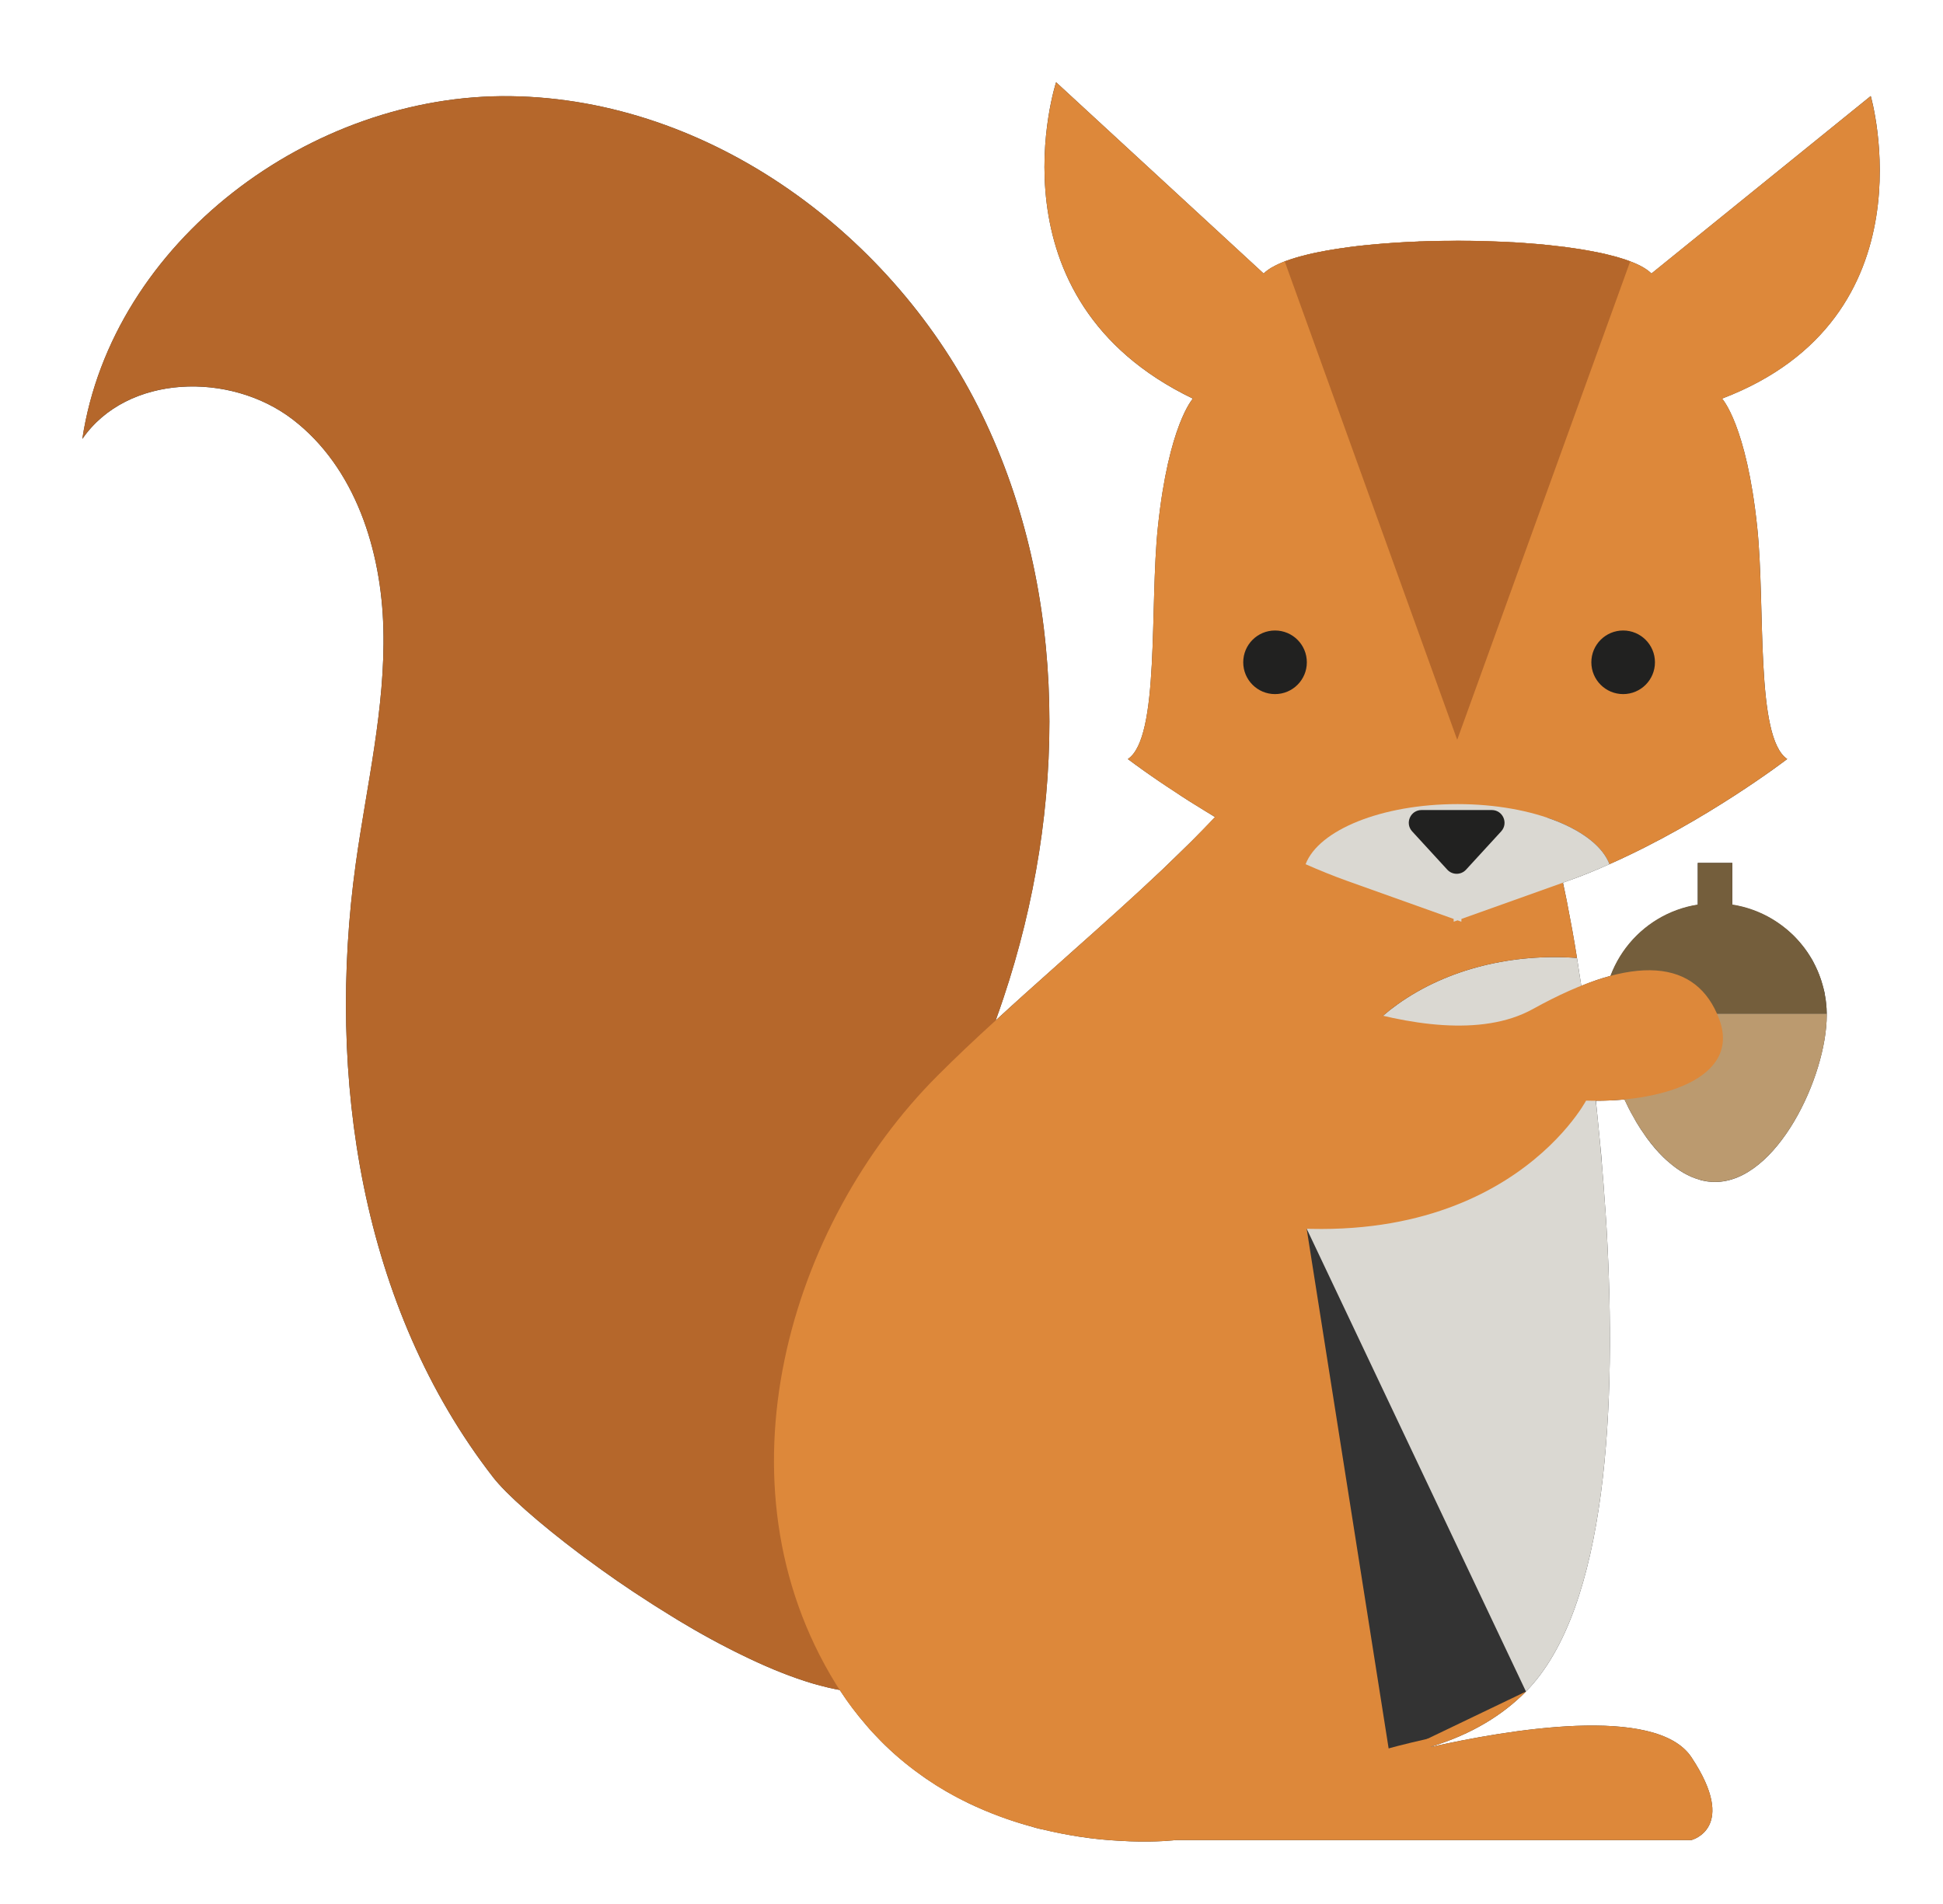 <?xml version="1.0" encoding="UTF-8"?>
<svg id="_Слой_1" data-name="Слой 1" xmlns="http://www.w3.org/2000/svg" width="94.444" height="92.556" viewBox="0 0 94.444 92.556">
  <path d="m86.003,44.607c-.55-.3-1.15-.52-1.8-.62v-2.04h-1.68v2.04c-1.95.31-3.55,1.65-4.23,3.45h-.01c-.22.06-.45.13-.69.21s-.48.18-.73.28v-.01c-.04-.23-.07-.44-.1-.63-.04-.29-.08-.53-.11-.72-.14-.9-.31-1.82-.49-2.74-.06-.31-.13-.62-.19-.92.07-.03.15-.05.22-.08.69-.24,1.37-.52,2.04-.82,4.7-2.08,8.64-5.11,8.64-5.11-1.56-1.04-1.05-7.4-1.46-11.28-.52-4.97-1.71-6.24-1.71-6.24,10.34-3.94,7.23-14.71,7.23-14.71l-10.66,8.63c-.22-.22-.57-.42-1.03-.59-.07-.03-.14-.05-.22-.08-.04-.02-.08-.03-.13-.04-.12-.04-.25-.08-.38-.12-.03,0-.06-.01-.09-.02h-.02c-.1-.03-.2-.05-.3-.08-.15-.04-.3-.07-.45-.1-.21-.04-.43-.08-.66-.12-.03-.01-.06-.01-.1-.02l-.42-.06c-.1-.02-.2-.03-.31-.04-.03-.01-.06-.01-.09-.02-.01-.01-.02-.01-.04,0-.04-.01-.08-.01-.13-.01-.1-.02-.21-.03-.32-.04-.19-.03-.39-.05-.58-.07-.17-.02-.34-.03-.51-.04-.03,0-.06-.01-.1-.01-.2-.02-.41-.03-.63-.04-.01,0-.02-.01-.03-.01-.1-.01-.21-.01-.31-.01-.04,0-.08-.01-.11-.01l-.81-.03c-.75-.03-1.52-.04-2.28-.02-.21-.01-.41,0-.62,0h-.01c-.15,0-.3.01-.45.02h-.16c-.05.01-.1.01-.16.01-.15,0-.3.01-.45.02-.35.02-.7.04-1.04.07-.05,0-.1,0-.14.01-.2.02-.39.03-.58.05-.46.04-.91.09-1.33.16-.09.01-.19.02-.28.04-.13.02-.26.04-.38.06-.04.01-.08.01-.12.02-.16.03-.32.06-.47.09s-.3.06-.45.1c-.28.07-.55.14-.79.22-.01,0-.02,0-.02.01-.05.01-.1.03-.15.05l-.18.06c-.19.08-.37.15-.52.24-.1.05-.19.1-.27.16-.09.06-.16.12-.23.19l-10.09-9.3s-3.44,10.53,6.65,15.38c0,0-1.18,1.27-1.7,6.24-.41,3.88.1,10.24-1.46,11.28,0,0,.01,0,.02.02.01.01.03.02.06.04.24.18,1.03.77,2.19,1.52.44.3.93.61,1.46.93.1.06.2.12.31.19.06.04.12.08.19.12h.01c-.37.4-.77.8-1.17,1.2-.46.45-.93.91-1.41,1.37-1.39,1.32-2.88,2.65-4.39,3.99-.31.28-.62.56-.94.84-.93.83-1.86,1.66-2.76,2.49l-.01.01.01-.01c.13-.36.26-.72.38-1.09,3.08-9.2,3.2-19.63-1.04-28.36-4.24-8.73-13.21-15.35-22.91-15.48-9.7-.14-19.37,7.07-20.82,16.66,2.17-3.15,7.18-3.28,10.22-.95s4.32,6.36,4.41,10.19c.1,3.83-.81,7.6-1.34,11.4-1.44,10.37.26,21.57,6.68,29.84.62.8,2.19,2.2,4.21,3.72.12.09.25.19.38.28.92.68,1.92,1.38,2.96,2.04.21.14.42.27.63.4,1.05.67,2.14,1.3,3.22,1.85.21.11.43.22.64.32,1.07.53,2.12.97,3.11,1.29.39.13.78.23,1.15.32.18.04.36.08.54.11,0,.01.01.01.01.01.41.62.83,1.18,1.28,1.7.15.17.3.34.45.5.16.16.31.32.47.48.63.61,1.3,1.14,1.97,1.61.34.23.69.45,1.03.65.35.19.7.38,1.04.55,1.01.48,2.02.85,2.99,1.12.2.06.4.12.61.16.64.15,1.25.27,1.83.36.66.1,1.28.16,1.84.19.2.01.39.02.58.03,1.37.05,2.24-.06,2.24-.06h25.06s2.3-.57,0-4.03c-1.72-2.58-9.02-1.31-12.64-.5l-.01-.01c1.99-.61,3.48-1.54,4.61-2.68,4-4.07,4.4-14.06,3.92-22.5-.03-.49-.06-.98-.1-1.46-.03-.49-.07-.96-.11-1.44-.03-.47-.07-.93-.12-1.38-.04-.45-.09-.9-.13-1.33l-.06-.6v-.01c.46,0,.93-.02,1.39-.06.13.28.26.55.42.82.1.19.21.38.33.56.03.05.06.1.1.15.08.12.16.23.24.35.25.34.52.66.8.93.09.09.19.18.29.26.45.39.94.68,1.44.82.07.03.15.05.22.06.08.02.16.03.23.04.11.01.22.02.33.02,3,0,5.43-5.12,5.43-8.12v-.06c0-.17-.01-.34-.03-.5-.01-.13-.03-.27-.06-.4,0-.03-.01-.06-.01-.1-.04-.15-.07-.3-.12-.45-.04-.15-.09-.3-.15-.44,0,0,.01-.01,0-.01-.05-.13-.11-.26-.17-.39-.08-.17-.17-.35-.28-.51-.15-.25-.33-.48-.52-.7-.1-.12-.21-.23-.32-.34-.34-.32-.72-.6-1.13-.83h0Z" style="fill: #333;"/>
  <g>
    <g>
      <g>
        <path d="m83.364,43.907c2.979,0,5.395,2.399,5.427,5.37h-10.854c.033-2.971,2.448-5.37,5.427-5.37Z" style="fill: #745e3c;"/>
        <path d="m88.791,49.277c0,.02.003.039.003.06,0,2.999-2.431,8.115-5.43,8.115s-5.43-5.116-5.43-8.115c0-.02.003-.04.003-.06h10.854Z" style="fill: #bb9a6f;"/>
      </g>
      <rect x="82.527" y="41.946" width="1.674" height="4.58" style="fill: #745e3c;"/>
    </g>
    <path d="m23.972,71.813c-6.42-8.27-8.116-19.469-6.679-29.84.526-3.793,1.438-7.565,1.345-11.393-.093-3.829-1.376-7.862-4.414-10.194s-8.049-2.204-10.224.948C5.454,11.742,15.127,4.538,24.827,4.674c9.701.136,18.665,6.754,22.904,15.481,4.238,8.727,4.125,19.16,1.047,28.36-1.781,5.323-4.612,10.409-5.428,16.02-.764,5.248,2.287,9.497,2.038,14.413-.479,9.434-18.863-3.846-21.416-7.135Z" style="fill: #b5672b;"/>
    <g>
      <path d="m67.598,85.828l-.188-.815s.809-.225,2.05-.504l.217.809c-.681.212-1.362.378-2.079.51Z" style="fill: #dd883a;"/>
      <path d="m74.173,82.227c4-4.07,4.4-14.06,3.92-22.5-.03-.49-.06-.98-.1-1.46-.03-.49-.07-.96-.11-1.44-.04-.47-.08-.93-.12-1.38s-.09-.9-.13-1.33c-.02-.2-.04-.4-.07-.6-.24-2.33-.51-4.28-.7-5.59v-.01c-.04-.23-.07-.44-.1-.63-.04-.29-.08-.53-.11-.72-3.1-.23-6.29.51-8.73,2.26-.24.17-.48.36-.7.55-3.05,2.58-4.42,6.64-3.71,10.35l10.66,22.5Z" style="fill: #dad8d2;"/>
      <g>
        <path d="m63.513,59.727c-.71-3.71.66-7.77,3.71-10.35.22-.19.46-.38.7-.55,2.44-1.75,5.63-2.49,8.73-2.26-.14-.9-.31-1.82-.49-2.74-.06-.31-.13-.62-.2-.92-.23-1.08-.48-2.13-.74-3.15-1.08-4.23-2.23-7.71-2.23-8.21,0,0-.17-.1-.47-.26-.77-.4-2.36-1.2-4.01-1.75-2.61-.86-5.34-1.06-5.05,2.01.01.09.01.19.01.29.02.31-.01.62-.07.95v.01c-.36,2.11-2.03,4.45-4.34,6.91v.01h-.01c-.37.39-.76.79-1.16,1.2-.46.45-.93.91-1.41,1.37-1.39,1.31-2.89,2.65-4.39,3.99-.31.28-.63.55-.94.84-.93.82-1.86,1.66-2.76,2.49l-.01.01c-.98.89-1.93,1.79-2.81,2.67-7.2,7.2-10.99,19.78-4.94,29.58.06.1.12.19.18.28,0,.01.01.01.01.01.39.62.82,1.18,1.28,1.7.13.17.28.34.45.5.15.17.3.33.47.48.63.62,1.29,1.15,1.97,1.61.34.24.68.46,1.03.65.34.21.69.39,1.04.55,1.01.49,2.02.86,2.99,1.12.2.06.4.12.61.16.63.16,1.25.27,1.83.36.66.1,1.28.16,1.84.19.2.01.39.02.58.03,1.37.05,2.24-.06,2.24-.06h25.06s2.3-.57,0-4.03c-1.72-2.58-9.02-1.31-12.64-.5h-.02c-.62.2-1.28.36-1.99.49l-4.05-25.68Z" style="fill: #dd883a;"/>
        <path d="m67.523,85.417c.01,0,.03,0,.04-.01.17-.05.91-.24,1.99-.49l.01-.01c1.99-.61,3.48-1.54,4.61-2.68l-6.65,3.19Z" style="fill: #dd883a;"/>
      </g>
    </g>
    <g>
      <path d="m51.336,4l10.087,9.293c2.123-2.122,16.726-2.122,18.848,0l10.658-8.622s3.118,10.765-7.221,14.706c0,0,1.183,1.271,1.704,6.243.407,3.878-.1,10.237,1.459,11.276,0,0-3.942,3.032-8.639,5.113-.635-1.661-3.697-2.922-7.386-2.922s-6.751,1.261-7.386,2.922c-4.697-2.081-8.639-5.113-8.639-5.113,1.559-1.039,1.052-7.398,1.459-11.276.522-4.973,1.704-6.243,1.704-6.243-10.094-4.854-6.648-15.377-6.648-15.377Z" style="fill: #dd883a;"/>
      <path d="m70.847,39.088c3.689,0,6.751,1.261,7.386,2.922-.667.296-1.349.572-2.037.818-3.288,1.174-4.616,1.649-5.159,1.842l-.003.135s-.003-.001-.187-.067c-.184.066-.187.067-.187.067l-.003-.135c-.542-.194-1.871-.668-5.158-1.842-.688-.246-1.37-.523-2.037-.818.634-1.661,3.696-2.922,7.385-2.922Z" style="fill: #dad8d2;"/>
    </g>
    <path d="m59.901,46.592s9.636,5.214,14.606,2.459c4.97-2.755,7.978-2.41,9.06.494s-2.899,4.075-6.472,3.957c0,0-4.444,8.432-18.073,5.692l.879-12.602Z" style="fill: #dd883a;"/>
    <g>
      <path d="m63.522,32.195c0,.854-.692,1.546-1.546,1.546s-1.546-.692-1.546-1.546.692-1.546,1.546-1.546c.854,0,1.546.692,1.546,1.546Z" style="fill: #212120;"/>
      <path d="m77.351,32.195c0,.854.692,1.546,1.546,1.546s1.546-.692,1.546-1.546-.692-1.546-1.546-1.546-1.546.692-1.546,1.546Z" style="fill: #212120;"/>
    </g>
    <path d="m70.349,42.276l-1.708-1.862c-.364-.397-.082-1.037.456-1.037h3.415c.538,0,.82.64.456,1.037l-1.708,1.862c-.244.267-.666.267-.911,0Z" style="fill: #212120;"/>
    <path d="m62.448,12.709c3.512-1.341,13.274-1.341,16.792-.002l-8.409,23.255-8.383-23.253Z" style="fill: #b5672b;"/>
  </g>
</svg>